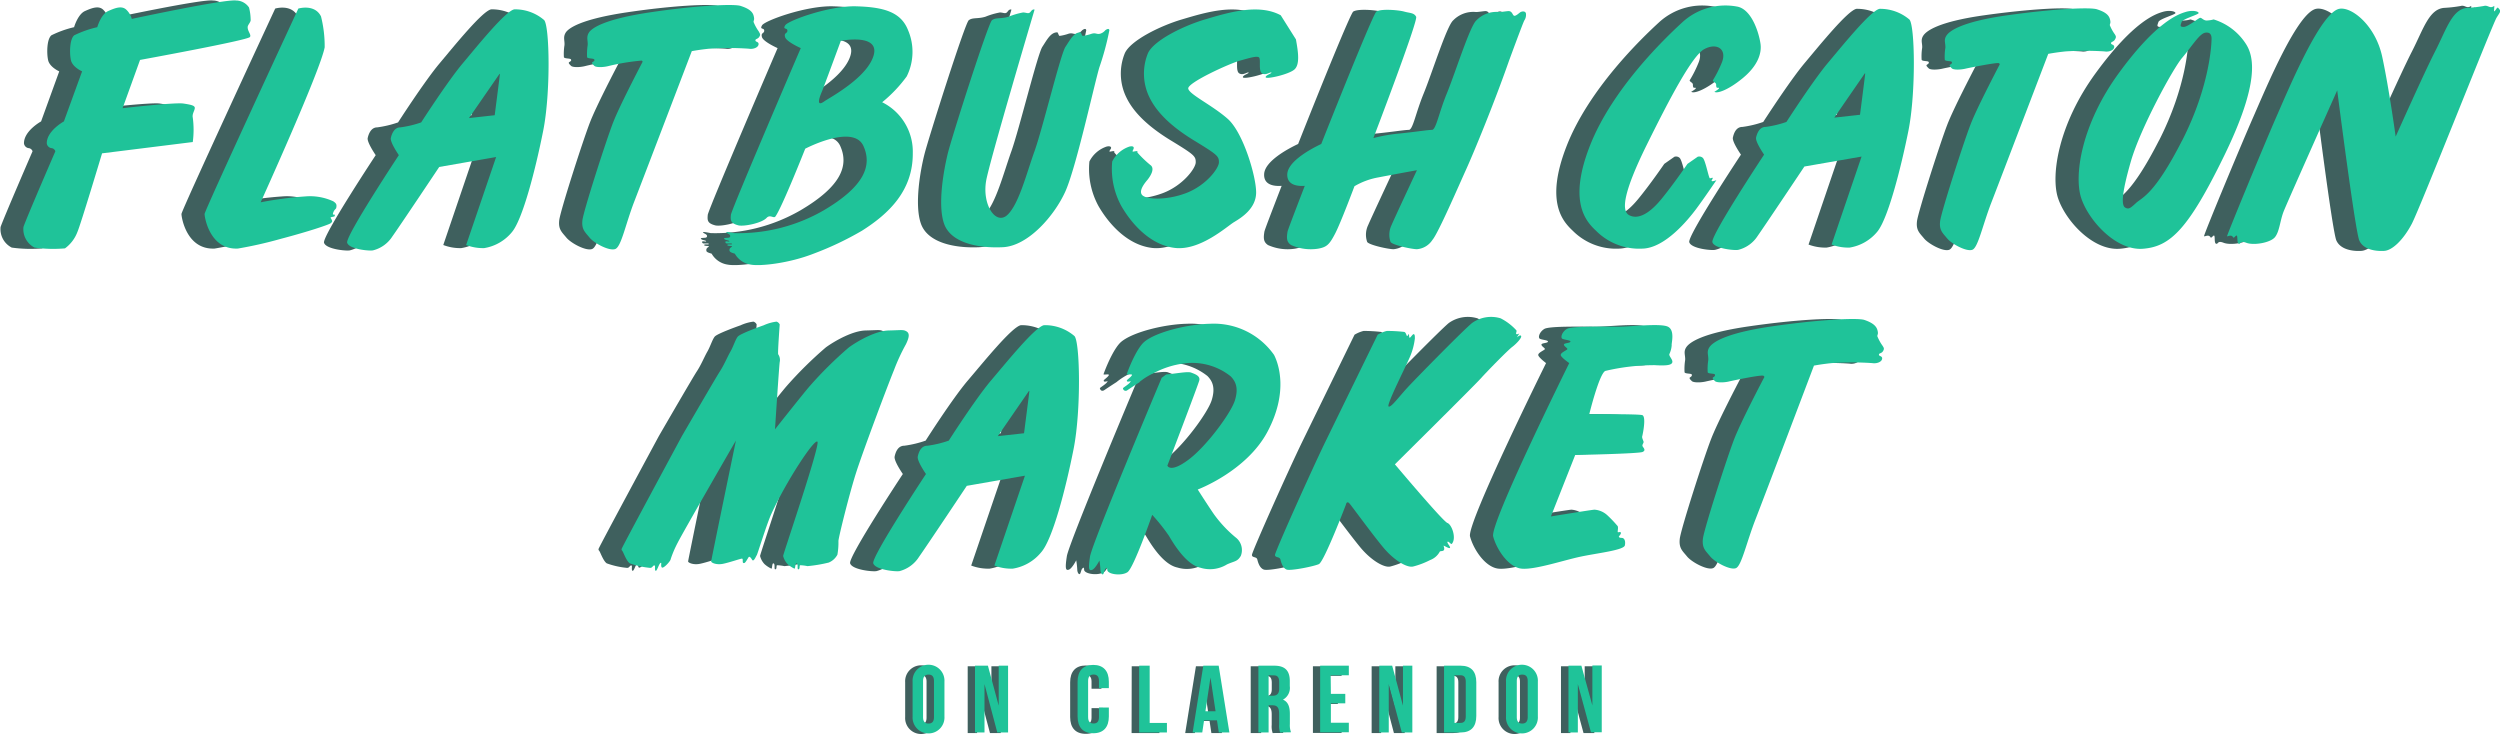 <svg xmlns="http://www.w3.org/2000/svg" width="5.38in" height="1.58in" viewBox="0 0 387 113.54">
  <defs>
    <style>
      .cls-1 {
        isolation: isolate;
      }

      .cls-2 {
        mix-blend-mode: multiply;
      }

      .cls-3 {
        fill: #3f605e;
      }

      .cls-4 {
        fill: #1fc399;
      }
    </style>
  </defs>
  <title>FlatbushCatonMarket_MasterLogo</title>
  <g class="cls-1">
    <g id="Layer_1" data-name="Layer 1">
      <g class="cls-2">
        <path class="cls-3" d="M39,146.72s14.38-3.09,16.15-2.85a2.41,2.41,0,0,1,2,1.09,7.38,7.38,0,0,1,.19,1.84c.08.42-.49.84-.46,1.23,0,.63.61,1.18.34,1.5-.44.52-17,3.54-17,3.54l-2.69,7.47s8.08-.92,9.4-.72,1.84.34,1.77.76-.42.88-.31,1.41a14.58,14.58,0,0,1,0,3.79l-13.92,1.75s-3.34,11.09-3.82,12.18a5.52,5.52,0,0,1-1.93,2.53,20.76,20.76,0,0,1-4.7-.12,3.2,3.2,0,0,1-1.73-3.18c.37-1.16,4.95-11.73,4.95-11.73a.72.72,0,0,0-.64-.49.84.84,0,0,1-.69-.75c0-1.93,2.65-3.38,2.65-3.38l2.81-7.75s-1.48-.65-1.72-1.73-.2-3.3.52-3.86A16.28,16.28,0,0,1,33.67,148s.57-2,1.69-2.5,2.17-.88,2.86-.16A3.09,3.09,0,0,1,39,146.72Z" transform="translate(-22.2 -143.85)"/>
        <path class="cls-3" d="M64.8,145.12s2.52-.77,3.5,1.21a18.36,18.36,0,0,1,.58,4.78c-.63,3.54-9.92,24-9.92,24a56.65,56.65,0,0,1,6.9-.91,8.63,8.63,0,0,1,4.36.76c.42.29.57.47.45,1,0,.17-.31.25-.48.79s.32,0,.25.47c0,.17-.76.12-.63.32.36.57.22.61,0,.81s-3.33,1.26-7.75,2.42a62.7,62.7,0,0,1-6.63,1.5c-4.34.21-5.14-4.81-5.14-5.35S64.8,145.12,64.8,145.12Z" transform="translate(-22.2 -143.85)"/>
        <path class="cls-3" d="M102.7,164.07c1.18-5.92,1-16.36.14-17.18a6.89,6.89,0,0,0-4.6-1.65c-1.35.23-5.67,5.6-8,8.37s-6.42,9.13-6.42,9.13a16.19,16.19,0,0,1-3.23.77c-.94,0-1.33,1-1.47,1.65s1.24,2.65,1.24,2.65-8.3,12.56-8,13.56,3.44,1.3,4,1.18a5,5,0,0,0,3-2.16c1.16-1.62,7.25-10.75,7.25-10.75l8.84-1.54-4.63,13.62a7.19,7.19,0,0,0,2.78.48,6.94,6.94,0,0,0,4.3-2.48C99.52,177.75,101.52,170,102.7,164.07Zm-11.48-2,4.67-6.76s.12-.2.11,0-.8,6.32-.8,6.32Z" transform="translate(-22.2 -143.85)"/>
        <path class="cls-3" d="M314.05,164c1.18-5.93,1-16.36.13-17.19a6.91,6.91,0,0,0-4.6-1.65c-1.34.24-5.67,5.6-8,8.37s-6.43,9.14-6.43,9.14a16,16,0,0,1-3.22.77c-1,0-1.34,1-1.48,1.65s1.25,2.64,1.25,2.64-8.31,12.56-8,13.56,3.44,1.3,4,1.18a4.94,4.94,0,0,0,3-2.15c1.16-1.63,7.25-10.75,7.25-10.75l8.85-1.54-4.64,13.62a7.32,7.32,0,0,0,2.79.47,7,7,0,0,0,4.3-2.48C310.87,177.65,312.87,169.89,314.05,164Zm-11.49-2,4.67-6.77s.12-.2.12,0-.8,6.33-.8,6.33Z" transform="translate(-22.2 -143.85)"/>
        <path class="cls-3" d="M178.77,145.29s-.26-.17-.58.28-.57.18-1.19.15a11.43,11.43,0,0,0-2.25.66c-1.2.37-2,.08-2.59.55S166,165,165.34,167.54s-1.61,7.89-.59,10.85,5.17,3.86,9.1,3.67,8-4.91,9.67-8.61S188,157,188.8,154.22a44,44,0,0,0,1.55-5.74c-.06-.46-.63,0-.63,0a1.66,1.66,0,0,1-.79.53c-.56.14-.66-.18-1.31,0a7.16,7.16,0,0,1-1.39.34c-.15,0-.24-.55-.37-.55-1,0-1.56,1.1-2.31,2.25s-3.57,12.75-4.79,16.16-2.43,8.19-4.19,9.85-3.94-1.52-3.3-5.25C171.73,169,178.77,145.29,178.77,145.29Z" transform="translate(-22.2 -143.85)"/>
        <path class="cls-3" d="M284,158c.39.32,2.12-.24,4.4-2.12s2.9-3.77,2.75-5.19-1.26-5.5-3.7-5.89a9.88,9.88,0,0,0-8.41,2.43c-2.75,2.52-10.84,10.3-14.3,19.1s-.55,11.79.94,13.2a9.45,9.45,0,0,0,7.16,2.75c3.53-.07,7.15-4.55,8.33-6.13s3.14-4.47,3.14-4.47-1,.41-.68-.06c.37-.62-.29-.09-.37-.26-.24-.48-.68-2.83-1.07-3.14a.82.82,0,0,0-.79-.16l-1.57,1.1s-2.2,3.22-4.09,5.5-3.61,3.15-4.95,2.44-.7-3.93,2.75-10.93,7-13.75,8.88-14.77,3.54-.08,2.75,2a17.68,17.68,0,0,1-1.41,2.83c0,.24.5.34.5.66,0,.13,0,.53.22.49C285.22,157.31,284,158,284,158Z" transform="translate(-22.2 -143.85)"/>
        <path class="cls-3" d="M366.24,150.52a9.12,9.12,0,0,0-4.95-3.72,4.55,4.55,0,0,1-1.08.17c-.49,0-.74-.42-1-.42s-1.9,1.41-2.56,1.41-.49-.25-.33-.75,2.64-1.15,2.64-1.4-.9-.5-2-.17-4.45,1.41-10.31,9.42-7,15.93-5.87,19.39,5.37,8.18,9.58,7.85,7-3,12.55-14.37S367.56,152.5,366.24,150.52Zm-9.82,15c-4.3,8.42-6.2,8.83-7.1,9.66s-1.16,1.07-1.74.74-.57-2.06.91-7.18,6.52-14.37,7.93-16,2.64-3.71,3.55-3.88c.56-.1,1,.09,1,.91S360.71,157.12,356.42,165.54Z" transform="translate(-22.2 -143.85)"/>
        <path class="cls-3" d="M380.78,145.15c1.9-.32,5.55,2.57,6.59,7.4s2.1,12.39,2.1,12.39,4.34-9.74,6.11-13.2,2.64-6.57,5-6.73a21.38,21.38,0,0,0,2.54-.29c.67-.2.92.49,1.59,0,.12-.09-.1.9.06.82s.43-.71.57-.54c.48.56.4.48-.24,1.53S393.25,176,392,178.45s-3,4.1-4.26,4.18-3.22-.16-3.87-1.61-3.37-23.24-3.37-23.24-7.73,17.29-8.29,18.74-.64,3.14-1.37,4-3.29,1.3-4.44.85c-.95-.37-.78.2-1.12.16s-.18-1-.3-1.23-.46.47-.59.23c-.3-.52-.88-.07-1-.17s5.63-13.92,7.64-18.5S377.88,145.63,380.78,145.15Z" transform="translate(-22.2 -143.85)"/>
        <path class="cls-3" d="M346,149.14a7.34,7.34,0,0,1-.79-1.44c0-.3.2-.3,0-1s-.92-1.12-2-1.47-6.89-.06-13.94.94-8.87,2.42-9.34,3.13-.12,1.21-.18,1.91a8.32,8.32,0,0,0-.08,1.83c.08.27,1,.15,1.09.35s-.09.3-.27.42,0,.29.27.56,1.35.23,2.09.06,4.89-1,5.18-.86a.3.3,0,0,1,.15.17c-.76,1.46-3.57,6.86-4.52,9.3-1.1,2.83-4.55,13.6-4.71,15s.39,1.81,1.1,2.67,3.06,2.13,3.93,1.73,1.57-3.85,2.91-7.31,8.8-23,8.8-23,1.19-.23,2.69-.38a47.35,47.35,0,0,1,6,0c.65.12,1.42-.14,1.5-.62s-.47-.38-.47-.64.36-.18.59-.56S346.19,149.44,346,149.14Z" transform="translate(-22.2 -143.85)"/>
        <path class="cls-3" d="M136.07,148.65a7.1,7.1,0,0,1-.81-1.46c0-.29.21-.29,0-1s-.92-1.13-2-1.48-7-.06-14.07,1-9,2.44-9.43,3.15-.12,1.22-.18,1.93a8.66,8.66,0,0,0-.09,1.85c.09.27,1,.15,1.1.36s-.09.29-.27.41,0,.3.27.57,1.37.24,2.11.06a34.51,34.51,0,0,1,5.24-.87.34.34,0,0,1,.15.18c-.77,1.46-3.61,6.92-4.56,9.38-1.11,2.86-4.6,13.73-4.76,15.15s.39,1.83,1.11,2.7,3.09,2.14,4,1.75,1.59-3.89,2.94-7.38,8.88-23.24,8.88-23.24,1.2-.23,2.72-.38a44.76,44.76,0,0,1,6.1,0c.65.12,1.43-.15,1.52-.63s-.48-.38-.48-.65.36-.18.6-.56S136.24,149,136.07,148.65Z" transform="translate(-22.2 -143.85)"/>
        <path class="cls-3" d="M254.83,145.93c0-.23-.26-.5-.78-.29-.2.08-.7.62-1,.6s-.27-.69-.87-.73c-.32,0-1.25.17-1.53.14a4.34,4.34,0,0,0-3.5,1.3c-1,.88-3.27,8.16-4.55,11.28s-1.68,5.67-2.32,5.67-2.38.29-5,.56a24.47,24.47,0,0,0-4.07.71s7-18.14,6.63-18.78-1-.56-1.84-.8-3.6-.48-4.32,0c-.41.28-4.82,11.11-8.53,20.49-1.43.67-5.17,2.63-5.26,4.66-.09,1.77,1.67,1.9,2.71,1.82-1.54,4-2.63,6.82-2.67,7.09-.16,1-.16,1.6.56,2.08a7.44,7.44,0,0,0,4.16.56c1.36-.24,1.76-.64,2.64-2.32s2.95-7.35,2.95-7.35a11.21,11.21,0,0,1,3.68-1.36c2.48-.48,6-1.12,6-1.12s-3.52,7.52-3.92,8.48a3.42,3.42,0,0,0-.16,2.63c.32.48,3.28,1.12,4.08,1.12a3.16,3.16,0,0,0,2.4-1.44c.88-1,4-8.23,5.2-10.87s4.39-10.4,6.63-16.79c0,0,2.2-6,2.4-6.32A1.54,1.54,0,0,0,254.83,145.93Z" transform="translate(-22.2 -143.85)"/>
        <path class="cls-3" d="M155.18,159.62a21.31,21.31,0,0,0,3.8-4,8.53,8.53,0,0,0,.19-7.2c-1.13-2.81-3.83-3.53-8-3.65s-10.57,2.21-11,2.94.32.33.33.82-.55.27-.35,1,2.42,1.71,2.42,1.71-10.74,25-10.81,25.82-.08,1.3,1.16,1.62c.81.2,3.58-.32,4.37-1.16.55-.58,1.09.14,1.36-.21,1-1.35,4.61-10.5,4.61-10.5s7.41-3.88,9-.44c1.39,3.07.14,6.29-6.18,10a26.34,26.34,0,0,1-13.85,3.51c-.4-.08-.78-.15-1-.17-.44,0-.09.16.21.33s.26.48,0,.54-.91,0-.71.21.7.18.78.34-.57-.09-.61.08.08.25.21.27l.78,0c0,.05,0,.1,0,.15-.31,0-.7-.05-.68.11s.69.09.73.19-.49.2-.39.68c0,.21.4.33.81.45a3.43,3.43,0,0,0,2.52,1.7c1.33.26,5.77-.16,9.74-1.72a48.92,48.92,0,0,0,7.43-3.53c4.13-2.61,7.91-6.19,7.87-12A8.54,8.54,0,0,0,155.18,159.62Zm-1.59-6.55c-1.53,3.24-6.84,6-7.43,6.45-1.35.95-.55-1-.32-1.52s2.94-7.89,2.94-7.89S155.63,148.75,153.59,153.07Z" transform="translate(-22.2 -143.85)"/>
        <path class="cls-3" d="M216.87,146.16c-3.45-1.88-8.23-.39-11.68.63s-8,3.29-8.87,5.25a8.35,8.35,0,0,0,.24,6.83c1.09,2.27,3.29,4.47,6.9,6.67s3.84,2.43,3.84,3.37-2,3.61-5.1,4.78-6.27,1-6.82.24.75-2.14.94-2.39c.49-.65,1-1.57.49-2.11a16.69,16.69,0,0,1-2.1-2c-.09-.18.21-.34-.57-.18-.35.07-.16-.14,0-.4s0-.51-.63-.37a4.63,4.63,0,0,0-2.67,2.31,12,12,0,0,0,1.41,6.91c1.49,2.58,4.36,6,8.28,6.47s8.08-3.34,9.18-4,3.41-2.08,3.41-4.59-2-9.26-4.39-11.38-6-3.8-6.12-4.7,6.31-3.85,8-4.32,2.59-.74,2.94-.51-.12,2.08.47,2.47,1.26-.23,1.45-.12-1,.44-.86.75,3.45-.43,4.39-1.18.63-2.78.28-4.7" transform="translate(-22.2 -143.85)"/>
      </g>
      <g class="cls-2">
        <path class="cls-3" d="M132.54,212c-.13.16-8.34,14.44-9,15.78a16.66,16.66,0,0,0-1.1,2.57c0,.29-1.18,1.59-1.38,1.26s.06-.8-.18-.67-.56,1.33-.77,1.21,0-.8-.15-.82c-.29-.05-.28.37-.69.37a12.52,12.52,0,0,1-3.14-.7c-.45-.28-.9-1.42-1.06-1.75s-.25-.24-.21-.49,9.34-17.48,9.34-17.48,5.21-9,5.87-10,1.18-2.28,1.63-3.06.77-1.87,1.14-2.32,3.42-1.55,4-1.75a6.74,6.74,0,0,1,2-.57.83.83,0,0,1,.49.44s-.33,4.32-.25,4.61a1.49,1.49,0,0,1,.25,1.22c-.12.9-.74,10.4-.74,10.4s4.49-5.67,5.38-6.69a60.92,60.92,0,0,1,6.08-6c1.59-1.14,4.24-2.57,6.15-2.61s2.24-.16,2.73.13.51.82-.07,2a32.66,32.66,0,0,0-1.84,4c-1.22,3-4.65,12.19-5.75,15.53s-2.85,10.44-2.85,10.93a9.86,9.86,0,0,1-.17,2.12,2.68,2.68,0,0,1-1.34,1.22,22.39,22.39,0,0,1-3.28.55,7.15,7.15,0,0,0-1.11-.14c-.21,0,0,.56-.28.63s0-.79-.28-.91-.19.81-.35.81a4.42,4.42,0,0,1-1.06-.7,2.78,2.78,0,0,1-.69-1.26c0-.33,5.76-17.16,5.31-17.69s-4.78,6.05-7.11,11.12c-.77,1.67-2.16,6.28-2.28,6.44s-.48,1.12-.72.72-.44-.58-.56-.38-.47.83-.63.87c-.5.14-.08-.71-.41-.67s-1.89.59-2.91.8-1.83-.17-1.83-.37S132.54,212,132.54,212Z" transform="translate(-22.2 -143.85)"/>
        <path class="cls-3" d="M184.8,213.36c1.2-6.05,1-16.7.14-17.55a7.06,7.06,0,0,0-4.7-1.68c-1.38.24-5.79,5.72-8.2,8.54s-6.55,9.33-6.55,9.33a16.49,16.49,0,0,1-3.3.79c-1,0-1.36,1-1.5,1.68s1.27,2.7,1.27,2.7S153.48,230,153.8,231s3.51,1.32,4.08,1.2a5.06,5.06,0,0,0,3-2.2c1.18-1.66,7.4-11,7.4-11l9-1.57-4.74,13.91a7.36,7.36,0,0,0,2.85.48,7.11,7.11,0,0,0,4.39-2.52C181.55,227.33,183.59,219.41,184.8,213.36Zm-11.72-2.05,4.76-6.91s.12-.21.12,0-.82,6.46-.82,6.46Z" transform="translate(-22.2 -143.85)"/>
        <path class="cls-3" d="M310.11,198.15c.24-.4.12-.52-.06-.82a6.67,6.67,0,0,1-.82-1.49c0-.3.21-.3,0-1s-.94-1.16-2-1.52-7.1-.06-14.36,1-9.14,2.49-9.63,3.22-.12,1.25-.18,2a8.9,8.9,0,0,0-.09,1.88c.09.27,1.06.15,1.12.36s-.09.31-.27.43,0,.3.27.57,1.4.25,2.16.07,5-1.07,5.34-.89a.33.33,0,0,1,.15.19c-.78,1.49-3.68,7.06-4.65,9.57-1.14,2.92-4.7,14-4.86,15.47s.4,1.86,1.13,2.75,3.16,2.19,4.05,1.79,1.62-4,3-7.54,9.07-23.72,9.07-23.72,1.22-.24,2.77-.39a46.7,46.7,0,0,1,6.23,0c.67.12,1.45-.15,1.55-.64s-.49-.39-.49-.66S309.86,198.54,310.11,198.15Z" transform="translate(-22.2 -143.85)"/>
        <path class="cls-3" d="M214.84,210.6c3.25-6.15,1.69-10.54,1-11.87a11.4,11.4,0,0,0-9.89-4.82c-3.49.07-8.37,1.28-10.18,2.79-1,.85-2.11,3.27-2.74,5-.07.19.87-.08.82.15s-.75.72-.78.81c-.12.37.59.13.59.13-.1.41-1.22,1-1.2,1.11.12.48.48.42.66.3s.95-.64,1.92-1.26h0a10.09,10.09,0,0,1,2.23-1.39A13.53,13.53,0,0,1,202,200a9.58,9.58,0,0,1,7.11,2c.78.79,1.26,1.81.66,3.74s-4.37,7.08-7.2,9.19-3.25.9-3.25.9,4.76-12.47,4.94-13.19-.72-1-1.27-1.21-2.34.16-3.78.28c-.14,0-.63.47-.76.51-.89,2.09-10.79,25.67-11.1,27.67s-.16,2.25.32,2.08,1.13-1.44,1.13-1.44a12.41,12.41,0,0,1,.16,1.44c0,.49.35,1,.51.48l.16-.48s.39-.67.39,0,2.15,1,3.11.36,3.84-8.88,3.84-8.88a29.24,29.24,0,0,1,2.59,3.25c.72,1.21,2.65,4.46,4.88,4.94a5,5,0,0,0,4.11-.52c1.2-.54,1.6-.41,2.14-1.32a2.48,2.48,0,0,0-.81-2.86,19,19,0,0,1-3.33-3.55c-1-1.45-2.53-3.86-2.53-3.86S211.59,216.74,214.84,210.6Z" transform="translate(-22.2 -143.85)"/>
        <path class="cls-3" d="M231.88,195.61s-5.86,12-8,16.38S216,229.21,216,229.69s.71.23.83.71.36,1.32,1,1.56,4.18-.48,5-.84,4.19-9.21,4.19-9.21.12-.71.59-.12,3.47,4.67,5.14,6.7,3.71,3.23,4.67,3a12.77,12.77,0,0,0,2.63-1,2.83,2.83,0,0,0,1.49-1.29c.1-.23,1,.17.59-.93,0-.08.9.52.95.33s-.54-.8-.38-.94.53.46.66.32c.76-.84,0-3-.68-3.23s-8.13-9.08-8.13-9.08,12.19-12.08,13.27-13.27,4.22-4.41,4.9-4.91,1.78-1.68,1.24-1.77c-.16,0-.54.3-.54.3l.38-.6s-.43.21-.49.05.17-.43,0-.58a8.71,8.71,0,0,0-2.4-1.82,5.09,5.09,0,0,0-4.43.72c-1.31,1.07-8.48,8.37-9.92,9.92s-2.63,3.23-3,3,2.87-6.58,3.35-7.77a10.11,10.11,0,0,0,.72-2.75c0-.36,0-.63-.17-.67s-.54.61-.64.55-.06-.48-.12-.55-.15.3-.27.28-.15-.57-.48-.63a24.19,24.19,0,0,0-2.66-.15A5,5,0,0,0,231.88,195.61Z" transform="translate(-22.2 -143.85)"/>
        <path class="cls-3" d="M261.53,200s-12.3,24.82-11.77,26.83,2.4,4.86,4.5,5,6.37-1.3,9-1.86,6.75-1,6.89-1.76-.13-1.15-.46-1.15-.46-.1-.46-.19.35-.38.31-.61-.42,0-.48-.1.16-.84-.09-1a18.16,18.16,0,0,0-1.53-1.61,3.26,3.26,0,0,0-2-.86c-.69.06-6.73,1.05-6.73,1.05l3.75-9.51s9.79-.2,10.43-.47.08-.69.05-.91.19-.5.17-.66-.28-.64-.22-.83.69-3.12.05-3.31-8.19-.14-8.19-.14,1.55-6.31,2.48-6.7a33.41,33.41,0,0,1,7.64-.89c1.82.11,2.59,0,2.73-.42s-.57-1-.46-1.3a3.7,3.7,0,0,0,.37-1.37c-.09-.22.55-2.29-.58-2.86s-5.81,0-7.66,0-7.22-.13-8,.34-1,1.32-.72,1.51,1.35.22,1.27.47-1.08.18-1,.49.66.53.5.7-1,.51-1,.86S261.53,200,261.53,200Z" transform="translate(-22.2 -143.85)"/>
      </g>
      <g>
        <path class="cls-3" d="M162.32,249.41a2.47,2.47,0,1,1,4.93,0v5.38a2.47,2.47,0,1,1-4.93,0Zm1.63,5.48c0,.74.32,1,.84,1s.84-.28.84-1v-5.58c0-.74-.33-1-.84-1s-.84.28-.84,1Z" transform="translate(-22.2 -143.85)"/>
        <path class="cls-3" d="M173.45,249.78v7.49H172V246.93h2l1.67,6.19v-6.19h1.45v10.34h-1.67Z" transform="translate(-22.2 -143.85)"/>
        <path class="cls-3" d="M192.7,253.42v1.37c0,1.65-.82,2.6-2.42,2.6s-2.42-.95-2.42-2.6v-5.38c0-1.65.83-2.6,2.42-2.6s2.42.95,2.42,2.6v1h-1.53v-1.11c0-.74-.33-1-.84-1s-.84.28-.84,1v5.58c0,.74.32,1,.84,1s.84-.27.84-1v-1.47Z" transform="translate(-22.2 -143.85)"/>
        <path class="cls-3" d="M197.39,246.93H199v8.86h2.67v1.48h-4.3Z" transform="translate(-22.2 -143.85)"/>
        <path class="cls-3" d="M211.36,257.27h-1.64l-.28-1.87h-2l-.28,1.87h-1.49l1.66-10.34h2.37ZM207.65,254h1.57l-.79-5.23Z" transform="translate(-22.2 -143.85)"/>
        <path class="cls-3" d="M219.21,257.27a3.12,3.12,0,0,1-.15-1.27v-1.62c0-1-.33-1.32-1.07-1.32h-.56v4.21h-1.62V246.93h2.45c1.68,0,2.41.78,2.41,2.38v.81a2.06,2.06,0,0,1-1.06,2.1c.81.34,1.07,1.12,1.07,2.2V256a3.05,3.05,0,0,0,.18,1.25Zm-1.78-8.86v3.17h.64c.6,0,1-.26,1-1.09v-1c0-.74-.25-1.06-.82-1.06Z" transform="translate(-22.2 -143.85)"/>
        <path class="cls-3" d="M227.07,251.29h2.23v1.48h-2.23v3h2.81v1.48h-4.44V246.93h4.44v1.48h-2.81Z" transform="translate(-22.2 -143.85)"/>
        <path class="cls-3" d="M236,249.78v7.49h-1.47V246.93h2l1.67,6.19v-6.19h1.45v10.34h-1.67Z" transform="translate(-22.2 -143.85)"/>
        <path class="cls-3" d="M244.59,246.93h2.56c1.63,0,2.43.9,2.43,2.56v5.23c0,1.65-.8,2.55-2.43,2.55h-2.56Zm1.62,1.48v7.38h.92c.51,0,.82-.26.82-1v-5.38c0-.74-.31-1-.82-1Z" transform="translate(-22.2 -143.85)"/>
        <path class="cls-3" d="M254.18,249.41a2.47,2.47,0,1,1,4.93,0v5.38a2.47,2.47,0,1,1-4.93,0Zm1.62,5.48c0,.74.33,1,.84,1s.85-.28.85-1v-5.58c0-.74-.33-1-.85-1s-.84.28-.84,1Z" transform="translate(-22.2 -143.85)"/>
        <path class="cls-3" d="M265.3,249.78v7.49h-1.46V246.93h2l1.67,6.19v-6.19H269v10.34h-1.67Z" transform="translate(-22.2 -143.85)"/>
      </g>
      <g>
        <path class="cls-4" d="M163.47,249.32a2.47,2.47,0,1,1,4.93,0v5.38a2.47,2.47,0,1,1-4.93,0Zm1.62,5.48c0,.74.33,1,.85,1s.84-.28.84-1v-5.58c0-.74-.33-1-.84-1s-.85.28-.85,1Z" transform="translate(-22.2 -143.85)"/>
        <path class="cls-4" d="M174.6,249.69v7.49h-1.47V246.84h2l1.67,6.19v-6.19h1.45v10.34h-1.67Z" transform="translate(-22.2 -143.85)"/>
        <path class="cls-4" d="M193.85,253.32v1.38c0,1.65-.82,2.6-2.42,2.6s-2.42-.95-2.42-2.6v-5.38c0-1.65.83-2.6,2.42-2.6s2.42.95,2.42,2.6v1h-1.53v-1.11c0-.74-.33-1-.84-1s-.84.28-.84,1v5.58c0,.74.32,1,.84,1s.84-.26.84-1v-1.48Z" transform="translate(-22.2 -143.85)"/>
        <path class="cls-4" d="M198.54,246.84h1.63v8.86h2.67v1.48h-4.3Z" transform="translate(-22.2 -143.85)"/>
        <path class="cls-4" d="M212.51,257.18h-1.64l-.28-1.88h-2l-.28,1.88h-1.49l1.65-10.34h2.38Zm-3.71-3.28h1.57l-.79-5.23Z" transform="translate(-22.2 -143.85)"/>
        <path class="cls-4" d="M220.36,257.18a3.15,3.15,0,0,1-.15-1.27v-1.63c0-1-.33-1.31-1.07-1.31h-.56v4.21H217V246.84h2.45c1.68,0,2.41.78,2.41,2.38V250a2.07,2.07,0,0,1-1.06,2.1c.81.34,1.07,1.12,1.07,2.2v1.59a3.1,3.1,0,0,0,.18,1.26Zm-1.78-8.86v3.17h.64c.6,0,1-.26,1-1.09v-1c0-.74-.25-1.06-.82-1.06Z" transform="translate(-22.2 -143.85)"/>
        <path class="cls-4" d="M228.22,251.2h2.23v1.47h-2.23v3H231v1.48h-4.44V246.84H231v1.48h-2.81Z" transform="translate(-22.2 -143.85)"/>
        <path class="cls-4" d="M237.18,249.69v7.49h-1.47V246.84h2l1.67,6.19v-6.19h1.45v10.34H239.2Z" transform="translate(-22.2 -143.85)"/>
        <path class="cls-4" d="M245.74,246.84h2.56c1.63,0,2.43.9,2.43,2.55v5.23c0,1.66-.8,2.56-2.43,2.56h-2.56Zm1.62,1.48v7.38h.92c.51,0,.82-.26.82-1v-5.38c0-.74-.31-1-.82-1Z" transform="translate(-22.2 -143.85)"/>
        <path class="cls-4" d="M255.33,249.32a2.47,2.47,0,1,1,4.93,0v5.38a2.47,2.47,0,1,1-4.93,0ZM257,254.8c0,.74.33,1,.84,1s.85-.28.85-1v-5.58c0-.74-.33-1-.85-1s-.84.28-.84,1Z" transform="translate(-22.2 -143.85)"/>
        <path class="cls-4" d="M266.45,249.69v7.49H265V246.84h2L268.7,253v-6.19h1.45v10.34h-1.67Z" transform="translate(-22.2 -143.85)"/>
      </g>
      <g>
        <path class="cls-4" d="M42.6,146.72s14.39-3.09,16.15-2.85a2.43,2.43,0,0,1,2,1.09A7.86,7.86,0,0,1,61,146.8c.08.42-.49.84-.46,1.23,0,.63.62,1.18.34,1.5-.44.52-17,3.54-17,3.54l-2.7,7.47s8.08-.92,9.41-.72,1.83.34,1.76.76-.42.88-.31,1.41a14.12,14.12,0,0,1,0,3.79L38,167.53s-3.33,11.09-3.82,12.18a5.58,5.58,0,0,1-1.92,2.53,20.85,20.85,0,0,1-4.71-.12,3.2,3.2,0,0,1-1.72-3.18c.36-1.16,4.94-11.73,4.94-11.73a.7.7,0,0,0-.64-.49.85.85,0,0,1-.69-.75c0-1.93,2.65-3.38,2.65-3.38l2.82-7.75s-1.49-.65-1.73-1.73-.2-3.3.52-3.86A16.5,16.5,0,0,1,37.26,148s.56-2,1.69-2.5,2.16-.88,2.85-.16A3.09,3.09,0,0,1,42.6,146.72Z" transform="translate(-22.2 -143.85)"/>
        <path class="cls-4" d="M68.38,145.12s2.52-.77,3.51,1.21a18.8,18.8,0,0,1,.57,4.78c-.63,3.54-9.91,24-9.91,24a56.35,56.35,0,0,1,6.89-.91,8.6,8.6,0,0,1,4.36.76c.42.29.57.47.45,1,0,.17-.31.25-.48.79s.33,0,.25.47c0,.17-.76.12-.63.32.37.57.22.61,0,.81s-3.33,1.26-7.74,2.42a63.33,63.33,0,0,1-6.63,1.5c-4.34.21-5.15-4.81-5.15-5.35S68.38,145.12,68.38,145.12Z" transform="translate(-22.2 -143.85)"/>
        <path class="cls-4" d="M106.28,164.07c1.19-5.92,1-16.36.14-17.18a6.89,6.89,0,0,0-4.6-1.65c-1.35.23-5.67,5.6-8,8.37s-6.42,9.13-6.42,9.13a16,16,0,0,1-3.23.77c-.94,0-1.33,1-1.47,1.65s1.24,2.65,1.24,2.65-8.3,12.56-8,13.56,3.43,1.3,4,1.18a5,5,0,0,0,3-2.16c1.16-1.62,7.25-10.75,7.25-10.75L99,168.1l-4.64,13.62a7.26,7.26,0,0,0,2.79.48,7,7,0,0,0,4.3-2.48C103.11,177.75,105.1,170,106.28,164.07Zm-11.48-2,4.67-6.76s.12-.2.11,0-.8,6.32-.8,6.32Z" transform="translate(-22.2 -143.85)"/>
        <path class="cls-4" d="M317.63,164c1.18-5.93,1-16.36.14-17.19a7,7,0,0,0-4.61-1.65c-1.34.24-5.67,5.6-8,8.37s-6.42,9.14-6.42,9.14a16.19,16.19,0,0,1-3.23.77c-.94,0-1.33,1-1.47,1.65s1.24,2.64,1.24,2.64-8.31,12.56-8,13.56,3.44,1.3,4,1.18a5,5,0,0,0,3-2.15c1.15-1.63,7.24-10.75,7.24-10.75l8.85-1.54-4.64,13.62a7.32,7.32,0,0,0,2.79.47,7,7,0,0,0,4.3-2.48C314.45,177.65,316.45,169.89,317.63,164Zm-11.48-2,4.67-6.77s.12-.2.11,0-.8,6.33-.8,6.33Z" transform="translate(-22.2 -143.85)"/>
        <path class="cls-4" d="M182.35,145.29s-.25-.17-.58.28-.57.18-1.19.15a11.43,11.43,0,0,0-2.25.66c-1.2.37-2,.08-2.58.55s-6.21,18.07-6.83,20.61-1.6,7.89-.59,10.85,5.17,3.86,9.11,3.67,8-4.91,9.67-8.61,4.44-16.43,5.27-19.23a42.27,42.27,0,0,0,1.55-5.74c-.06-.46-.63,0-.63,0a1.66,1.66,0,0,1-.79.53c-.56.14-.65-.18-1.3,0a7.25,7.25,0,0,1-1.4.34c-.14,0-.24-.55-.36-.55-1,0-1.56,1.1-2.32,2.25s-3.56,12.75-4.79,16.16-2.42,8.19-4.19,9.85-3.93-1.52-3.3-5.25C175.31,169,182.35,145.29,182.35,145.29Z" transform="translate(-22.2 -143.85)"/>
        <path class="cls-4" d="M287.59,158c.39.32,2.12-.24,4.4-2.12s2.91-3.77,2.75-5.19-1.26-5.5-3.69-5.89a9.86,9.86,0,0,0-8.41,2.43c-2.75,2.52-10.85,10.3-14.31,19.1s-.55,11.79.95,13.2a9.41,9.41,0,0,0,7.15,2.75c3.54-.07,7.15-4.55,8.33-6.13s3.14-4.47,3.14-4.47-1,.41-.68-.06c.37-.62-.29-.09-.37-.26-.24-.48-.68-2.83-1.07-3.14a.8.8,0,0,0-.78-.16l-1.58,1.1s-2.2,3.22-4.08,5.5-3.62,3.15-4.95,2.44-.71-3.93,2.75-10.93,7-13.75,8.88-14.77,3.53-.08,2.75,2a18.12,18.12,0,0,1-1.42,2.83c0,.24.51.34.51.66,0,.13,0,.53.21.49C288.81,157.31,287.59,158,287.59,158Z" transform="translate(-22.2 -143.85)"/>
        <path class="cls-4" d="M369.82,150.52a9.12,9.12,0,0,0-4.95-3.72,4.54,4.54,0,0,1-1.07.17c-.5,0-.75-.42-1-.42s-1.9,1.41-2.56,1.41-.5-.25-.33-.75,2.64-1.15,2.64-1.4-.91-.5-2-.17-4.46,1.41-10.32,9.42-7,15.93-5.86,19.39,5.36,8.18,9.57,7.85,7-3,12.55-14.37S371.14,152.5,369.82,150.52Zm-9.82,15c-4.29,8.42-6.19,8.83-7.1,9.66s-1.16,1.07-1.73.74-.58-2.06.9-7.18,6.53-14.37,7.93-16,2.64-3.71,3.55-3.88c.57-.1,1,.09,1,.91S364.29,157.12,360,165.54Z" transform="translate(-22.2 -143.85)"/>
        <path class="cls-4" d="M384.36,145.15c1.91-.32,5.55,2.57,6.6,7.4s2.09,12.39,2.09,12.39,4.34-9.74,6.11-13.2,2.64-6.57,5-6.73a21.45,21.45,0,0,0,2.53-.29c.67-.2.92.49,1.59,0,.12-.09-.09.9.06.82s.43-.71.57-.54c.49.56.41.48-.24,1.53S396.83,176,395.54,178.45s-3,4.1-4.26,4.18-3.22-.16-3.86-1.61S384,157.78,384,157.78s-7.72,17.29-8.29,18.74-.64,3.14-1.36,4-3.29,1.3-4.44.85c-1-.37-.79.2-1.12.16s-.18-1-.31-1.23-.45.47-.59.23c-.29-.52-.88-.07-.94-.17s5.63-13.92,7.64-18.5S381.46,145.63,384.36,145.15Z" transform="translate(-22.2 -143.85)"/>
        <path class="cls-4" d="M349.6,149.14a6.92,6.92,0,0,1-.8-1.44c0-.3.21-.3,0-1s-.91-1.12-2-1.47-6.9-.06-13.94.94-8.88,2.42-9.35,3.13-.11,1.21-.17,1.91a8.48,8.48,0,0,0-.09,1.83c.09.27,1,.15,1.09.35s-.09.3-.27.42,0,.29.27.56,1.35.23,2.09.06,4.89-1,5.19-.86a.34.34,0,0,1,.15.17c-.76,1.46-3.58,6.86-4.52,9.3-1.1,2.83-4.56,13.6-4.72,15s.39,1.81,1.1,2.67,3.07,2.13,3.93,1.73,1.57-3.85,2.91-7.31,8.8-23,8.8-23,1.19-.23,2.69-.38a47.33,47.33,0,0,1,6,0c.65.12,1.42-.14,1.51-.62s-.48-.38-.48-.64.36-.18.59-.56S349.77,149.44,349.6,149.14Z" transform="translate(-22.2 -143.85)"/>
        <path class="cls-4" d="M139.65,148.65a7,7,0,0,1-.8-1.46c0-.29.2-.29,0-1s-.93-1.13-2-1.48-7-.06-14.07,1-9,2.44-9.43,3.15-.12,1.22-.18,1.93a9.39,9.39,0,0,0-.09,1.85c.09.27,1,.15,1.11.36s-.09.29-.27.41,0,.3.27.57,1.36.24,2.11.06a34.4,34.4,0,0,1,5.23-.87.34.34,0,0,1,.15.18c-.76,1.46-3.6,6.92-4.56,9.38-1.11,2.86-4.6,13.73-4.76,15.15s.4,1.83,1.11,2.7,3.09,2.14,4,1.75,1.58-3.89,2.93-7.38,8.89-23.24,8.89-23.24,1.2-.23,2.71-.38a44.76,44.76,0,0,1,6.1,0c.66.12,1.43-.15,1.52-.63s-.48-.38-.48-.65.36-.18.6-.56S139.83,149,139.65,148.65Z" transform="translate(-22.2 -143.85)"/>
        <path class="cls-4" d="M258.42,145.93c0-.23-.26-.5-.79-.29-.19.08-.7.62-1,.6s-.27-.69-.87-.73c-.32,0-1.25.17-1.53.14a4.32,4.32,0,0,0-3.49,1.3c-1,.88-3.28,8.16-4.56,11.28s-1.68,5.67-2.32,5.67-2.38.29-5,.56a24.17,24.17,0,0,0-4.06.71s6.94-18.14,6.62-18.78-1-.56-1.84-.8-3.6-.48-4.32,0c-.41.28-4.81,11.11-8.53,20.49-1.42.67-5.16,2.63-5.26,4.66-.08,1.77,1.68,1.9,2.71,1.82-1.54,4-2.62,6.82-2.67,7.09-.16,1-.16,1.6.56,2.08a7.44,7.44,0,0,0,4.16.56c1.36-.24,1.76-.64,2.64-2.32s3-7.35,3-7.35a11.08,11.08,0,0,1,3.67-1.36c2.48-.48,6-1.12,6-1.12s-3.52,7.52-3.92,8.48a3.42,3.42,0,0,0-.16,2.63c.32.48,3.28,1.12,4.08,1.12a3.16,3.16,0,0,0,2.4-1.44c.88-1,4-8.23,5.2-10.87s4.4-10.4,6.63-16.79c0,0,2.2-6,2.4-6.32A1.55,1.55,0,0,0,258.42,145.93Z" transform="translate(-22.2 -143.85)"/>
        <path class="cls-4" d="M158.76,159.62a21.31,21.31,0,0,0,3.8-4,8.53,8.53,0,0,0,.19-7.2c-1.12-2.81-3.83-3.53-8-3.65s-10.56,2.21-11,2.94.33.33.34.82-.56.27-.36,1,2.43,1.71,2.43,1.71-10.75,25-10.82,25.82-.08,1.3,1.17,1.62c.8.2,3.58-.32,4.36-1.16.55-.58,1.1.14,1.36-.21,1-1.35,4.62-10.5,4.62-10.5s7.4-3.88,9-.44c1.4,3.07.14,6.29-6.17,10a26.37,26.37,0,0,1-13.86,3.51c-.39-.08-.78-.15-1-.17-.44,0-.09.16.21.33s.26.48,0,.54-.91,0-.71.21.71.18.78.34-.57-.09-.6.08.07.25.2.27l.78,0c0,.05,0,.1,0,.15-.32,0-.71-.05-.69.11s.69.09.73.19-.49.2-.39.68c.05.21.41.33.82.45a3.41,3.41,0,0,0,2.51,1.7c1.33.26,5.77-.16,9.74-1.72a48.46,48.46,0,0,0,7.43-3.53c4.13-2.61,7.91-6.19,7.87-12A8.54,8.54,0,0,0,158.76,159.62Zm-1.59-6.55c-1.53,3.24-6.84,6-7.42,6.45-1.36.95-.56-1-.33-1.52s2.94-7.89,2.94-7.89S159.21,148.75,157.17,153.07Z" transform="translate(-22.2 -143.85)"/>
        <path class="cls-4" d="M220.46,146.16c-3.45-1.88-8.24-.39-11.69.63s-8,3.29-8.87,5.25a8.35,8.35,0,0,0,.24,6.83c1.1,2.27,3.29,4.47,6.9,6.67s3.85,2.43,3.85,3.37-2,3.61-5.1,4.78-6.28,1-6.83.24.75-2.14.94-2.39c.49-.65,1-1.57.49-2.11a17.4,17.4,0,0,1-2.1-2c-.09-.18.22-.34-.57-.18-.35.07-.15-.14-.05-.4s0-.51-.63-.37a4.63,4.63,0,0,0-2.67,2.31,12,12,0,0,0,1.42,6.91c1.49,2.58,4.35,6,8.27,6.47s8.08-3.34,9.18-4,3.41-2.08,3.41-4.59-2-9.26-4.39-11.38-6-3.8-6.12-4.7,6.32-3.85,8-4.32,2.59-.74,2.94-.51-.11,2.08.47,2.47,1.26-.23,1.45-.12-1,.44-.86.75,3.45-.43,4.39-1.18.63-2.78.28-4.7" transform="translate(-22.2 -143.85)"/>
      </g>
      <g>
        <path class="cls-4" d="M136.12,212c-.12.16-8.34,14.44-9,15.78a16.66,16.66,0,0,0-1.1,2.57c0,.29-1.19,1.59-1.39,1.26s.07-.8-.18-.67-.56,1.33-.76,1.21,0-.8-.16-.82c-.29-.05-.28.37-.69.37a12.72,12.72,0,0,1-3.14-.7c-.45-.28-.9-1.42-1.06-1.75s-.25-.24-.21-.49,9.34-17.48,9.34-17.48,5.22-9,5.87-10,1.18-2.28,1.63-3.06.77-1.87,1.14-2.32,3.42-1.55,4-1.75a6.9,6.9,0,0,1,2-.57.83.83,0,0,1,.49.44s-.32,4.32-.24,4.61a1.54,1.54,0,0,1,.24,1.22c-.12.9-.73,10.4-.73,10.4s4.48-5.67,5.38-6.69a59.7,59.7,0,0,1,6.07-6c1.59-1.14,4.24-2.57,6.16-2.61s2.24-.16,2.73.13.5.82-.07,2a30.09,30.09,0,0,0-1.85,4c-1.22,3-4.65,12.19-5.75,15.53s-2.85,10.44-2.85,10.93a10.64,10.64,0,0,1-.16,2.12,2.67,2.67,0,0,1-1.35,1.22,22.17,22.17,0,0,1-3.28.55,6.84,6.84,0,0,0-1.11-.14c-.2,0,0,.56-.28.63s0-.79-.27-.91-.19.81-.36.81a4.42,4.42,0,0,1-1.06-.7,2.88,2.88,0,0,1-.69-1.26c0-.33,5.76-17.16,5.31-17.69s-4.78,6.05-7.11,11.12c-.77,1.67-2.16,6.28-2.28,6.44s-.48,1.12-.72.72-.43-.58-.56-.38-.47.83-.63.87c-.49.14-.08-.71-.41-.67s-1.89.59-2.91.8-1.83-.17-1.83-.37S136.12,212,136.12,212Z" transform="translate(-22.2 -143.85)"/>
        <path class="cls-4" d="M188.38,213.36c1.21-6.05,1-16.7.14-17.55a7,7,0,0,0-4.7-1.68c-1.37.24-5.79,5.72-8.19,8.54s-6.56,9.33-6.56,9.33a16.3,16.3,0,0,1-3.3.79c-1,0-1.36,1-1.5,1.68s1.27,2.7,1.27,2.7S157.06,230,157.38,231s3.51,1.32,4.08,1.2a5.1,5.1,0,0,0,3-2.2c1.18-1.66,7.4-11,7.4-11l9-1.57-4.73,13.91a7.3,7.3,0,0,0,2.84.48,7.11,7.11,0,0,0,4.39-2.52C185.14,227.33,187.18,219.41,188.38,213.36Zm-11.72-2.05,4.76-6.91s.13-.21.12,0-.82,6.46-.82,6.46Z" transform="translate(-22.2 -143.85)"/>
        <path class="cls-4" d="M313.69,198.15c.24-.4.12-.52-.06-.82a7.1,7.1,0,0,1-.82-1.49c0-.3.21-.3,0-1s-.94-1.16-2-1.52-7.1-.06-14.36,1-9.14,2.49-9.63,3.22-.12,1.25-.18,2a8.9,8.9,0,0,0-.09,1.88c.09.27,1.06.15,1.12.36s-.09.31-.27.43,0,.3.27.57,1.4.25,2.16.07,5-1.07,5.35-.89a.33.33,0,0,1,.15.19c-.79,1.49-3.68,7.06-4.66,9.57-1.13,2.92-4.7,14-4.86,15.47s.41,1.86,1.14,2.75,3.15,2.19,4,1.79,1.62-4,3-7.54S303,200.39,303,200.39s1.23-.24,2.77-.39a46.7,46.7,0,0,1,6.23,0c.67.12,1.46-.15,1.55-.64s-.49-.39-.49-.66S313.45,198.54,313.69,198.15Z" transform="translate(-22.2 -143.85)"/>
        <path class="cls-4" d="M218.42,210.6c3.26-6.15,1.69-10.54,1-11.87a11.39,11.39,0,0,0-9.88-4.82c-3.5.07-8.38,1.28-10.19,2.79-1,.85-2.11,3.27-2.73,5-.08.19.87-.08.81.15s-.75.72-.78.81c-.12.37.59.13.59.13-.1.41-1.22,1-1.2,1.11a.41.41,0,0,0,.67.3c.08-.05.94-.64,1.92-1.26h-.06a10.38,10.38,0,0,1,2.23-1.39,13.66,13.66,0,0,1,4.8-1.51,9.55,9.55,0,0,1,7.1,2c.78.79,1.26,1.81.66,3.74s-4.36,7.08-7.2,9.19-3.25.9-3.25.9,4.76-12.47,4.94-13.19-.72-1-1.26-1.21-2.34.16-3.79.28c-.14,0-.63.47-.76.51-.89,2.09-10.79,25.67-11.1,27.67s-.16,2.25.32,2.08,1.13-1.44,1.13-1.44a12.41,12.41,0,0,1,.16,1.44c0,.49.35,1,.51.48l.16-.48s.39-.67.39,0,2.15,1,3.12.36,3.83-8.88,3.83-8.88a29.24,29.24,0,0,1,2.59,3.25c.72,1.21,2.65,4.46,4.88,4.94a5,5,0,0,0,4.11-.52c1.21-.54,1.6-.41,2.14-1.32a2.46,2.46,0,0,0-.81-2.86,19.32,19.32,0,0,1-3.33-3.55c-1-1.45-2.53-3.86-2.53-3.86S215.17,216.74,218.42,210.6Z" transform="translate(-22.2 -143.85)"/>
        <path class="cls-4" d="M235.46,195.61s-5.86,12-8,16.38-7.89,17.22-7.89,17.7.72.23.84.71.35,1.32.95,1.56,4.19-.48,5-.84,4.19-9.21,4.19-9.21.12-.71.6-.12,3.46,4.67,5.14,6.7,3.7,3.23,4.66,3a12.35,12.35,0,0,0,2.63-1,2.8,2.8,0,0,0,1.49-1.29c.11-.23,1,.17.59-.93,0-.08.9.52,1,.33s-.54-.8-.38-.94.53.46.66.32c.76-.84,0-3-.68-3.23s-8.13-9.08-8.13-9.08,12.2-12.08,13.27-13.27,4.23-4.41,4.9-4.91,1.78-1.68,1.24-1.77c-.16,0-.53.3-.53.3l.38-.6s-.44.21-.49.05.16-.43,0-.58a8.57,8.57,0,0,0-2.4-1.82,5.06,5.06,0,0,0-4.42.72c-1.32,1.07-8.49,8.37-9.93,9.92s-2.63,3.23-3,3,2.87-6.58,3.35-7.77a10.11,10.11,0,0,0,.72-2.75c0-.36,0-.63-.17-.67s-.53.61-.64.55-.06-.48-.12-.55-.15.3-.27.28-.15-.57-.47-.63a24.34,24.34,0,0,0-2.66-.15A5,5,0,0,0,235.46,195.61Z" transform="translate(-22.2 -143.85)"/>
        <path class="cls-4" d="M265.12,200s-12.31,24.82-11.78,26.83,2.4,4.86,4.5,5,6.38-1.3,9-1.86,6.74-1,6.89-1.76-.14-1.15-.47-1.15-.46-.1-.46-.19.36-.38.31-.61-.42,0-.48-.1.16-.84-.08-1a18.56,18.56,0,0,0-1.54-1.61,3.26,3.26,0,0,0-2-.86c-.69.06-6.73,1.05-6.73,1.05l3.76-9.51s9.79-.2,10.42-.47.08-.69,0-.91.2-.5.17-.66-.28-.64-.22-.83.69-3.12,0-3.31-8.19-.14-8.19-.14,1.55-6.31,2.49-6.7a33.24,33.24,0,0,1,7.63-.89c1.82.11,2.6,0,2.73-.42s-.57-1-.45-1.3a3.88,3.88,0,0,0,.36-1.37c-.08-.22.55-2.29-.58-2.86s-5.81,0-7.65,0-7.23-.13-8,.34-1,1.32-.72,1.51,1.36.22,1.27.47-1.08.18-1,.49.66.53.5.7-1,.51-1,.86S265.12,200,265.12,200Z" transform="translate(-22.2 -143.85)"/>
      </g>
    </g>
  </g>
</svg>
